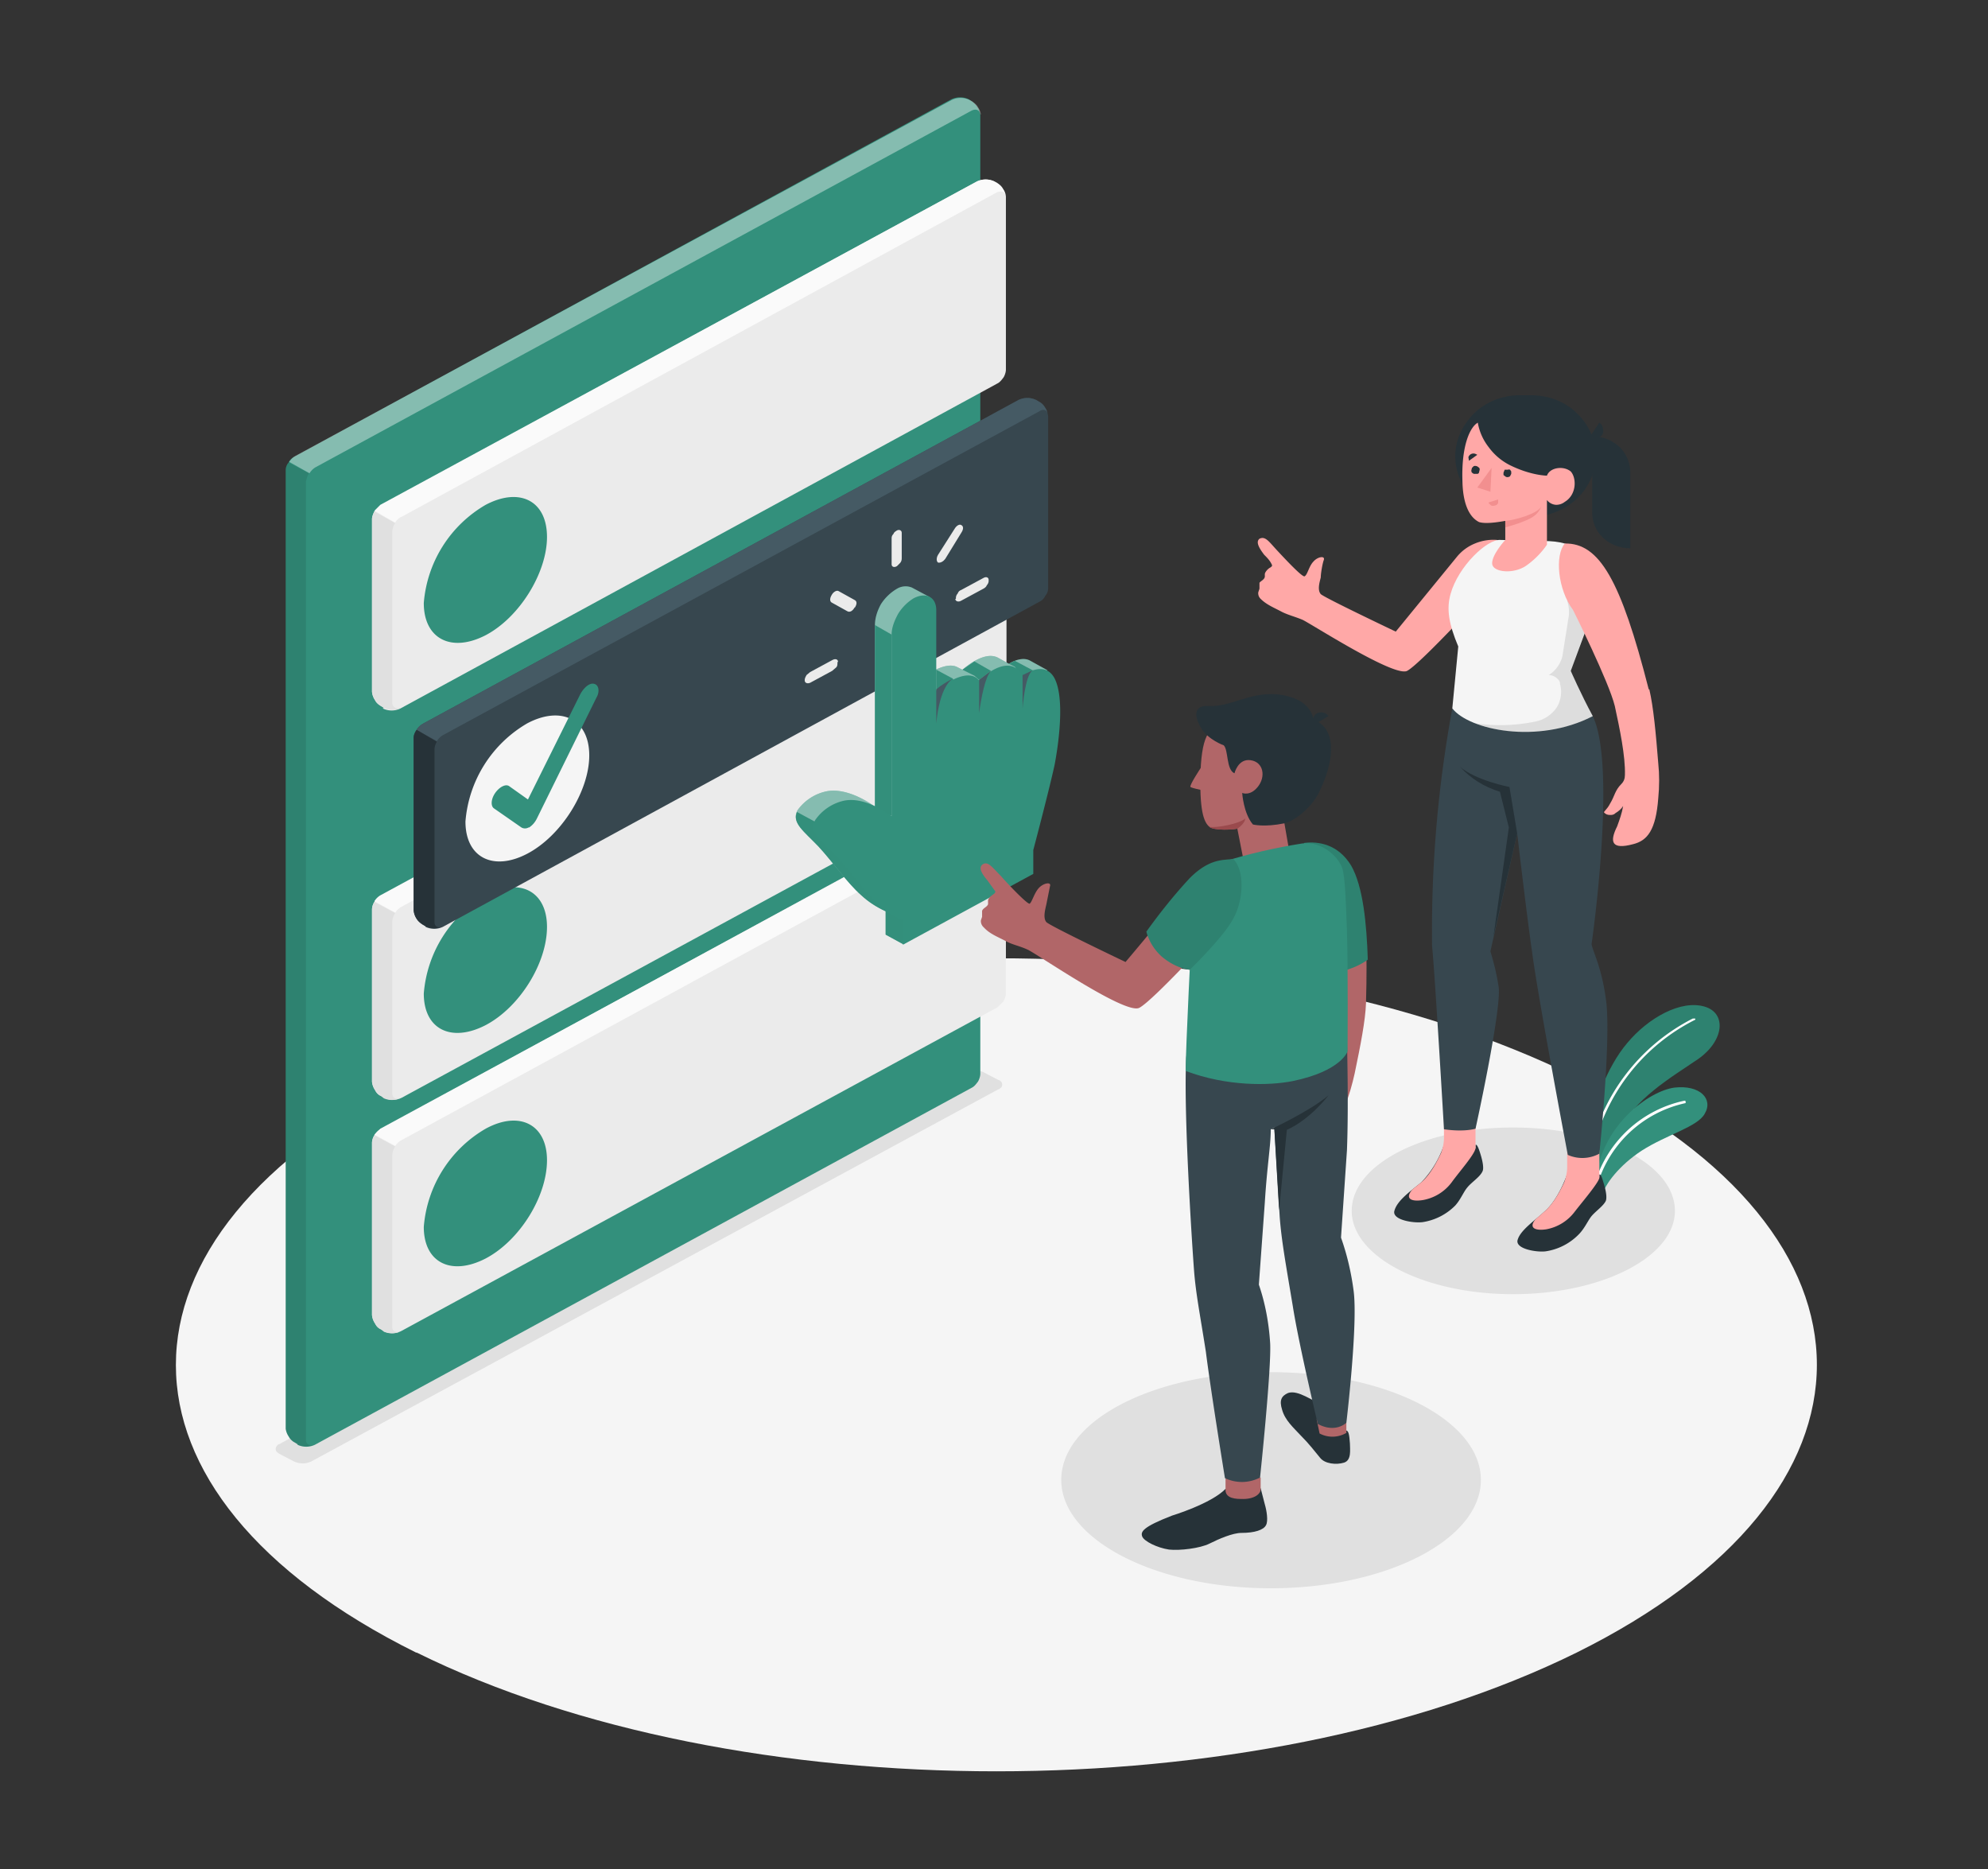 <svg xmlns="http://www.w3.org/2000/svg" width="334" height="314" fill="none"><rect width="100%" height="100%" fill="#333333" stroke="none"/><path fill="#F5F5F5" d="M70 277.6c53.8 26.6 141 26.6 194.9 0 53.8-26.7 53.8-70 0-96.6-53.9-26.7-141.1-26.7-195 0-53.8 26.7-53.8 69.9 0 96.6Z"/><path fill="#E0E0E0" d="m46.9 244.2 2.5 1.3a3.4 3.4 0 0 0 2.9 0L167.7 183c.2 0 .3-.2.5-.3a.8.8 0 0 0 0-1 .9.9 0 0 0-.5-.3l-2.5-1.3a3.4 3.4 0 0 0-2.8 0L46.9 242.6c-.2 0-.3.2-.4.3a.8.8 0 0 0 0 1l.4.3ZM213.5 266.8c19.5 0 35.3-8.2 35.3-18.2s-15.8-18.1-35.3-18.1c-19.4 0-35.2 8-35.2 18.1 0 10 15.8 18.2 35.2 18.2ZM254.2 217.4c15 0 27.2-6.3 27.2-14 0-7.8-12.1-14-27.2-14-15 0-27.1 6.2-27.1 14 0 7.7 12.1 14 27.1 14Z"/><path fill="#33907C" d="M267.5 189.3c0-3.2 2.4-10 5.9-14.1 3.5-4.2 9-7.3 13-6.1 3.7 1.1 3.3 5.7-1.1 8.8-4.4 3-11.1 6.9-13 12.1l-4 6.4-.8-7.1Z"/><path fill="#000" d="M267.5 189.3c0-3.2 2.4-10 5.9-14.1 3.5-4.2 9-7.3 13-6.1 3.7 1.1 3.3 5.7-1.1 8.8-4.4 3-11.1 6.9-13 12.1l-4 6.4-.8-7.1Z" opacity=".1"/><path fill="#fff" d="M267.3 193.7a.3.3 0 0 0 .3-.2 32.5 32.5 0 0 1 17.2-22.2.2.2 0 0 0 0-.2H284.4a33 33 0 0 0-17.3 22.5h.1Z"/><path fill="#33907C" d="M269.2 200.7c.5-1.8 2.8-4.9 6.6-7.4 4.2-2.7 9.4-4 10.6-6.2 1.5-2.5-.8-4.9-5.1-4.4-4.3.6-11.8 6.2-13 14.5l.9 3.5Z"/><path fill="#fff" d="M268.3 198.8h.1l.1-.2a19.8 19.8 0 0 1 14.7-13.3V185a.2.2 0 0 0-.2-.1 20 20 0 0 0-15 13.7l.1.1h.2Z"/><path fill="#33907C" d="m50 242.6-.5-.3c-.4-.2-.8-.6-1-1a3 3 0 0 1-.5-1.3V79c0-.5.2-1 .5-1.3.2-.5.6-.8 1-1l110.3-60a3.4 3.4 0 0 1 3 0l.4.3c.5.3.8.7 1 1 .3.5.5 1 .5 1.4v161c0 .4-.2 1-.4 1.3-.3.4-.6.8-1 1l-110.4 60a3.4 3.4 0 0 1-2.9 0Z"/><path fill="#fff" d="M164.7 19.2c-.1-.7-.7-1-1.5-.6L53 78.5a3 3 0 0 0-1 1l-3.4-1.9a3 3 0 0 1 1-1l110.3-59.8a3.4 3.4 0 0 1 3 0l.4.2c.4.3.8.6 1 1 .3.4.4.8.5 1.2Z" opacity=".4"/><path fill="#000" d="M52.7 242.7a3.5 3.5 0 0 1-2.7 0l-.5-.4c-.4-.2-.8-.6-1-1a3 3 0 0 1-.5-1.4V79c0-.5.2-1 .5-1.3l3.4 1.8c-.3.5-.4 1-.5 1.4v161c0 .7.6 1 1.3.8Z" opacity=".1"/><path fill="#EBEBEB" d="m64.5 184.4-.5-.3c-.5-.2-.8-.6-1-1a3 3 0 0 1-.5-1.4v-28.9c0-.5.2-1 .4-1.3.3-.5.6-.8 1-1L164.2 96a3.4 3.4 0 0 1 3 0l.4.3c.5.3.8.6 1 1 .3.4.5 1 .5 1.4v29c0 .4-.2.9-.4 1.3l-1 1-100.2 54.4a3.4 3.4 0 0 1-3 0Z"/><path fill="#FAFAFA" d="M169 98.5c-.1-.7-.7-1-1.5-.6l-100 54.4a3 3 0 0 0-1.1 1l-3.5-1.9a3 3 0 0 1 1-1L164.2 96a3.4 3.4 0 0 1 3 0l.4.3c.4.2.8.6 1 1 .3.3.4.7.5 1.2Z"/><path fill="#E0E0E0" d="M67.2 184.5a3.4 3.4 0 0 1-2.7 0l-.5-.4c-.5-.2-.8-.6-1-1a3 3 0 0 1-.5-1.4v-28.9c0-.5.2-1 .4-1.3l3.5 1.9c-.3.4-.4.8-.5 1.3v29c0 .7.6 1 1.3.8Z"/><path fill="#33907C" d="M81.6 150.4c5.7-3.1 10.3-.7 10.3 5.3 0 6.1-4.6 13.5-10.3 16.5-5.8 3-10.4.7-10.4-5.3a21 21 0 0 1 10.4-16.5Z"/><path fill="#EBEBEB" d="m64.5 223.6-.5-.3c-.5-.2-.8-.6-1-1a3 3 0 0 1-.5-1.4V192c0-.5.2-1 .4-1.3.3-.5.6-.8 1-1l100.2-54.5a3.4 3.4 0 0 1 3 0l.4.3c.5.3.8.6 1 1 .3.4.5 1 .5 1.4v29c0 .4-.2.9-.4 1.3l-1 1-100.2 54.4a3.4 3.4 0 0 1-3 0Z"/><path fill="#FAFAFA" d="M169 137.7c-.1-.7-.7-1-1.5-.6l-100 54.4a3 3 0 0 0-1.1 1l-3.5-1.9 1-1 100.2-54.3a3.4 3.4 0 0 1 3 0l.4.2c.4.3.8.6 1 1 .3.3.4.7.5 1.2Z"/><path fill="#E0E0E0" d="M67.2 223.7a3.4 3.4 0 0 1-2.7 0l-.5-.4c-.5-.2-.8-.6-1-1a3 3 0 0 1-.5-1.4V192c0-.5.2-1 .4-1.3l3.5 1.9c-.3.4-.4.8-.5 1.3v29c0 .7.6 1 1.3.8Z"/><path fill="#33907C" d="M81.6 189.6c5.7-3.1 10.3-.7 10.3 5.3 0 6.1-4.6 13.5-10.3 16.5-5.8 3-10.4.7-10.4-5.3a21 21 0 0 1 10.4-16.5Z"/><path fill="#EBEBEB" d="m64.5 118.9-.5-.3c-.5-.3-.8-.6-1-1a3 3 0 0 1-.5-1.4v-29c0-.4.2-.9.4-1.3l1-1 100.2-54.4a3.4 3.4 0 0 1 3 0l.4.3c.5.2.8.6 1 1 .3.4.5.9.5 1.3v29c0 .4-.2 1-.4 1.3-.3.4-.6.8-1 1L67.3 119a3.4 3.4 0 0 1-3 0Z"/><path fill="#FAFAFA" d="M169 33c-.1-.8-.7-1-1.5-.7l-100 54.5c-.5.2-.9.6-1.1 1l-3.5-2 1-1 100.2-54.3a3.4 3.4 0 0 1 3 0l.4.2c.4.3.8.6 1 1 .3.4.4.8.5 1.2Z"/><path fill="#E0E0E0" d="M67.2 119a3.4 3.4 0 0 1-2.7-.1l-.5-.3c-.5-.3-.8-.6-1-1a3 3 0 0 1-.5-1.4v-29c0-.4.2-.9.4-1.3l3.5 2c-.3.3-.4.8-.5 1.3V118c0 .8.6 1.1 1.3.9Z"/><path fill="#33907C" d="M81.6 84.8c5.7-3 10.3-.7 10.3 5.4 0 6-4.6 13.5-10.3 16.5-5.8 3-10.4.6-10.4-5.4a21 21 0 0 1 10.4-16.5Z"/><path fill="#37474F" d="m71.5 155.6-.5-.3c-.4-.3-.8-.6-1-1a3 3 0 0 1-.5-1.4v-29c0-.4.2-.9.5-1.3.2-.4.6-.7 1-1l100.1-54.4a3.4 3.4 0 0 1 3 0l.5.3c.4.2.8.6 1 1 .3.4.4.9.5 1.4v28.9c0 .5-.2 1-.5 1.3-.2.5-.6.8-1 1L74.4 155.7a3.4 3.4 0 0 1-2.9 0Z"/><path fill="#455A64" d="M176 69.6c0-.7-.7-1-1.4-.5L74.4 123.5a3 3 0 0 0-1 1l-3.4-1.9c.2-.4.6-.8 1-1l100.1-54.4a3.4 3.4 0 0 1 3 0l.5.3c.4.2.7.5 1 1 .2.3.4.7.4 1.1Z"/><path fill="#263238" d="M74.2 155.7a3.5 3.5 0 0 1-2.7-.1l-.5-.3a3 3 0 0 1-1.5-2.4v-29c0-.4.2-.9.5-1.3l3.4 2c-.2.3-.4.8-.4 1.3v29c0 .7.5 1 1.2.8Z"/><path fill="#F5F5F5" d="M88.6 121.5c5.7-3 10.4-.7 10.4 5.4 0 6-4.7 13.5-10.4 16.5s-10.4.7-10.4-5.4a21 21 0 0 1 10.4-16.5Z"/><path fill="#33907C" d="M88.8 139a1.2 1.2 0 0 1-1.2 0l-4.6-3.2c-.6-.4-.5-1.6.2-2.6s1.8-1.6 2.4-1.1l3.1 2.2 8.8-17.7c.6-1.1 1.6-2 2.4-1.7.7.2.9 1.3.3 2.3l-10 20.3c-.3.6-.7 1.1-1.3 1.5ZM176 112.6l-2.9-1.6c-1.2-.7-2.8 0-3.6.5l-1.8-1c-2.2-1.2-5.3 1.4-6 2l-.8-.4c-2.3-1.3-6.5 2.2-6.5 2.2v-13.2l1.8-.8-3-1.6a2.8 2.8 0 0 0-2.5.2 8 8 0 0 0-2.7 2.6c-.6 1.1-1 2.3-1 3.5v30.5c-2.7-1.9-5.6-3-8-2.6a8 8 0 0 0-5 3.2c-1.1 2 .9 3.3 3.5 6 2.6 3 4.9 6.2 7.3 8.3 1.1 1.1 2.5 2 4 2.6v4l3 1.6 19-13.5v-4s2.6-10.1 3.5-14.4c.8-4 1.6-10.6.2-14l1.5-.1Z"/><path fill="#fff" d="m176 112.6-2.9-1.6c-1.2-.7-2.8 0-3.6.5l-1.8-1c-2.2-1.2-5.3 1.4-6 2l-.8-.4c-2.3-1.3-6.5 2.2-6.5 2.2v-13.2l1.8-.8-3-1.6a2.8 2.8 0 0 0-2.5.2 8 8 0 0 0-2.7 2.6c-.6 1.1-1 2.3-1 3.5v30.5c-2.7-1.9-5.6-3-8-2.6a8 8 0 0 0-5 3.2c-1.1 2 .9 3.3 3.5 6 2.6 3 4.9 6.2 7.3 8.3 1.1 1.1 2.5 2 4 2.6v4l3 1.6 19-13.5v-4s2.6-10.1 3.5-14.4c.8-4 1.6-10.6.2-14l1.5-.1Z" opacity=".4"/><path fill="#33907C" d="m154.6 147.7-14.4-7.9-6.3-3.4c-.8 1.9 1.1 3.2 3.6 5.8 2.6 2.8 4.9 6.2 7.2 8.2 1.2 1.1 2.6 2 4.1 2.7v3.9l2.9 1.6 4.2-3-1.3-8ZM149.8 106.6 147 105v32h2.8v-30.4ZM172.4 114.7l2.2-1.6-.1-.4h.8l-1.8-.1-3-1.6-1 .5 1 .5 1.9 2.7ZM164.5 114.2l2-1.5-2.8-1.6-2 1.4 2 1 .8.7ZM160.1 114l-2.8-1.5v3.4l3.3-1.2-.5-.6Z"/><g fill="#000" opacity=".1"><path d="m154.6 147.7-14.4-7.8-6.3-3.5c-.8 1.9 1.1 3.2 3.6 5.8 2.6 2.8 4.9 6.2 7.2 8.2 1.2 1.2 2.6 2 4.1 2.7v3.9l2.9 1.6 4.2-3-1.3-8ZM149.8 106.6 147 105v32h2.8v-30.4ZM172.4 114.7l2.2-1.6-.1-.4h.8l-1.8-.1-3-1.6-1 .5 1 .5 1.9 2.7ZM164.5 114.2l2-1.5-2.8-1.6-2 1.4 2 1 .8.7ZM160.1 114l-2.8-1.5v3.4l3.3-1.2-.5-.6Z" opacity=".1"/></g><path fill="#33907C" d="M151.7 158.6v-4c-1.5-.6-3-1.5-4-2.6-2.4-2.1-4.7-5.5-7.3-8.3-2.6-2.7-4.7-4-3.4-6a8 8 0 0 1 4.8-3.2c2.5-.5 5.3.7 8 2.6v-30.5c0-1.2.5-2.4 1.1-3.5a8 8 0 0 1 2.6-2.6c2.1-1.1 3.8-.2 3.8 2V116s5.1-4.3 7.2-1.7c0 0 5-5 7.3-.8 0 0 3.7-2.8 5.4.5 1.6 3.2.8 10.1 0 14.4-.9 4.2-3.6 14.4-3.6 14.4v4l-21.9 11.9Z"/><path fill="#455A64" d="M157.3 121.6s.4-6.1 2.8-7.6c-1 .5-2 1.1-2.8 1.8v-.1V121.7ZM164.5 114.2v5.6s.7-5.8 2-7.1l-2 1.5ZM171.8 113.4v5.6s.4-5.6 1.7-6.4l-1.7.8Z"/><path fill="#EBEBEB" d="M150.7 95.1c-.5.3-.9.1-.9-.3v-4.4c0-.3.1-.5.3-.7.1-.3.3-.4.6-.6.4-.2.8 0 .8.4v4.3c0 .3-.1.6-.3.8l-.5.5ZM143.6 102c-.3.6-.8.9-1.2.7l-2.7-1.5c-.3-.2-.3-.7 0-1.2.3-.6.9-.9 1.2-.7l2.7 1.5c.4.2.4.7 0 1.3ZM140.7 111.2v.1c0 .3 0 .6-.2.8l-.7.6-3.7 2c-.5.2-.9 0-.9-.4v-.1c0-.3.2-.6.3-.8l.6-.5 3.7-2c.5-.3 1-.2 1 .3ZM160.6 100.6v-.2c0-.2.1-.5.3-.7.1-.3.3-.5.6-.6l3.7-2c.5-.3.9-.1.9.3v.2c0 .2-.1.5-.3.7-.1.3-.4.5-.6.6l-3.7 2c-.5.3-1 .1-1-.3ZM157.6 94.5c-.3-.2-.3-.8 0-1.3l2.8-4.4c.3-.5.8-.8 1.1-.6.4.2.4.7 0 1.3l-2.7 4.4c-.3.4-.8.7-1.2.6Z"/><path fill="#263238" d="M263.3 198v-.8c-.3.9-1.7 4.5-3.8 6.3-1.6 1.5-4 3.1-4.5 4.7-.6 1.6 3.2 2.2 4.7 2a9.8 9.8 0 0 0 5.5-2.8c1-1 1.5-2.2 2.1-3 .7-.9 2.1-1.8 2.5-2.7.2-.6 0-1.7-.3-2.7-.3-1-.5-1.8-.8-1.7v.5c-.8.6-1.7.9-2.7.9-.8 0-2.7-.2-2.7-.7Z"/><path fill="#FFA8A7" d="m258 204.8 1.5-1.3c1.5-1.3 2.6-3.4 3.3-4.9.3-.8.5-1.7.5-2.6v-2.8h5.4V197.9c-.3 1-2.7 3.8-4.1 5.6a7.7 7.7 0 0 1-4.8 3c-2 .3-3-.3-1.8-1.7Z"/><path fill="#263238" d="M242.6 193v-.7a17 17 0 0 1-3.8 6.3c-1.7 1.4-4 3-4.5 4.7-.6 1.6 3.1 2.2 4.7 2a9.8 9.8 0 0 0 5.5-2.8c.9-1 1.4-2.3 2-3 .7-.9 2.2-1.8 2.6-2.8.2-.5 0-1.6-.3-2.6s-.6-1.9-.9-1.8v.6c-.7.5-1.7.8-2.7.8-.7 0-2.6-.1-2.6-.7Z"/><path fill="#FFA8A7" d="m237.3 199.8 1.5-1.2c1.5-1.3 2.6-3.4 3.3-4.9.3-.8.5-1.7.5-2.6v-2.9h5.3v4.7c-.2 1.1-2.7 3.9-4 5.7a7.7 7.7 0 0 1-4.9 3c-2 .3-3-.3-1.7-1.8Z"/><path fill="#37474F" d="M267.6 120.3c4.1 8.5-.2 38.3-.2 38.3.2 1.3 1.8 4 2.5 10 .7 7.2-1.2 25.2-1.2 25.2a6 6 0 0 1-5.3.2s-5.1-27-6-34.1c-.9-6.2-2.5-19.9-2.5-19.9l-4.5 19.8c.6 2 1.1 4 1.4 6.1.4 4.2-3.9 23.7-3.9 23.7s-1.8.6-5.3.1c0 0-1.5-25.8-2-30.8A206 206 0 0 1 244 119l23.6 1.2Z"/><path fill="#263238" d="m254.9 140-1.3-7.8s-5.7-1.1-8.3-3.4c1.8 2 4.1 3.4 6.7 4.2l1.5 6-2.6 18.4 4-17.4Z"/><path fill="#FFA8A7" d="M251.5 90.7a8 8 0 0 0-3.7.6 7.6 7.6 0 0 0-3 2.2l-10.3 12.6s-12-5.7-12.6-6.3c-.6-.7-.2-2 0-2.8 0-.7.3-2.4.5-2.9.3-.8-1-.6-1.7.2-.8.8-1 2.2-1.5 2.5-.3.3-3.2-2.8-4.6-4.3-1.4-1.5-2-2.5-3-2-.6.5-.2 1.4.8 2.7.5.5 1 1 1.3 1.7.1.2-.2.4-.4.5-.3.2-.7.6-.8 1v.5c-.1.5-.7.7-.9 1v1l-.2.6a1.3 1.3 0 0 0 .4 1.1c1 1 2.3 1.5 3.6 2.2 1 .5 2.2.8 3.4 1.3 1.2.5 15.4 9.7 17.6 8.6 2.3-1.2 13.9-13.9 13.9-13.9 3.3-5.2 1.2-8.1 1.2-8.1Z"/><path fill="#F5F5F5" d="M260.3 90.9c5.3.3 5.7 2.7 7 5.4 1 2 1 4.3.3 6.4l-3.7 10s1.7 3.9 3.7 7.6c-9.3 4.8-20.8 2.3-23.6-1.3l1-10.4c-1.6-3.8-2-6.3-1.3-8.8 1.3-4.7 6.2-9.3 8.4-9.1l8.2.2Z"/><path fill="#263238" d="M255.2 86.8h2.1a11.4 11.4 0 0 0 7.6-3 10.1 10.1 0 0 0 3.2-7.2 10 10 0 0 0-3.2-7.2c-2-2-4.8-3-7.7-3h-1.9c-2.9 0-5.6 1.1-7.6 3-2 2-3.2 4.5-3.2 7.2s1.1 5.3 3.1 7.2c2 1.9 4.8 3 7.6 3Z"/><path fill="#263238" d="M273.9 92.1c-1.7 0-3.3-.6-4.5-1.7a5.8 5.8 0 0 1-1.9-4.3V73.3A6.7 6.7 0 0 1 272 75a6 6 0 0 1 1.9 4.3V92Z"/><path fill="#263238" d="m268.7 71-1.6 2.4a1.5 1.5 0 0 0 1.1.2c.2 0 .4 0 .5-.2.2 0 .4-.2.5-.4.2-.3.2-.7.1-1 0-.4-.3-.8-.6-1Z"/><path fill="#FFA8A7" d="M248.3 71c-1.2.6-2.8 3.6-2.6 9.8.1 5.2 2 6.5 2.8 6.9 1 .3 2.7.1 4.4-.2v3.2s-2.3 2.5-2.2 4c.1 1.4 3.4 1.8 5.6.4a14 14 0 0 0 3.6-3.6V84a2.1 2.1 0 0 0 1.5.8 2.3 2.3 0 0 0 1.5-.5c2-1.2 2-4 1-5.1-1.2-1-3.5-.7-4 .7 0 0-2.7 0-6.3-1.8a10 10 0 0 1-3.5-3 9.2 9.2 0 0 1-1.8-4Z"/><path fill="#263238" d="M252.6 79.4v.4l.4.3a.7.7 0 0 0 .7-.1l.2-.4v-.4l-.2-.3a.7.7 0 0 0-.4 0h-.5l-.2.5Z"/><path fill="#F28F8F" d="m251.7 83.9-1.6.5s0 .2.2.3l.2.2a.9.9 0 0 0 .7 0c.2 0 .4-.2.5-.4V84Z"/><path fill="#263238" d="m246.8 77.4 1.4-1-.2-.1a.9.9 0 0 0-1.3.5l.1.6ZM247.2 79a.6.6 0 0 0 .1.4l.3.2H248.2c.2 0 .3-.2.3-.3l.1-.4c0-.1 0-.3-.2-.4a.8.8 0 0 0-.8-.2l-.3.3-.1.4Z"/><path fill="#F28F8F" d="m250.6 78.6-.2 4-2.2-.7 2.4-3.3ZM253 87.5c1.7-.2 5.4-1.2 6-2.5-.3.7-.7 1.3-1.3 1.7-1.1.9-4.8 1.9-4.8 1.9v-1Z"/><path fill="#000" d="M258 121.2a5.7 5.7 0 0 0 3.5-2.3 5 5 0 0 0 .6-4c0-.5-.3-.8-.7-1.1a2 2 0 0 0-1.2-.4 5.2 5.2 0 0 0 2.3-3.2l1-6.3c.2-1 .1-2-.2-3l3.7-4.1.7.4c.6 1.8.5 3.7-.2 5.5l-3.6 10s1.7 3.9 3.7 7.6a25 25 0 0 1-19.8 1.2c3.4.5 6.8.4 10.2-.3Z" opacity=".1"/><path fill="#FFA8A7" d="M277 115.8c-4.7-18.4-8.3-24.6-14.1-24.5-1.7 2-1.2 7.7 1.4 11.2 0 0 6 12 7 16.1.8 3.7 1.8 8.4 1.7 11.6 0 .6-.2 1.1-.6 1.5-1.1 1.1-1.1 2-1.9 3.3-.5 1-1.1 1.3-1 1.5.3.3.6.4 1 .4.3 0 .6 0 .9-.3.5-.3 1-.7 1.3-1.2-.2 1.2-.6 2.3-1 3.4-1.3 2.6-1 4 2.7 3 2.4-.6 3.8-2.4 4.2-7.7.2-2 .2-4 0-5.9-.4-5-.8-9.4-1.5-12.4Z"/><path fill="#B16668" d="M229.5 168.5c.5-18-1-22.2-6.1-25.5l-2 10.4s2.3 12.2 2 16.3c-.1 3.6-.5 8-1.4 11-.2.5-.5 1-1 1.2-1.3.8-1.8 1.6-2.8 2.5-.8.8-1.4 1-1.4 1.2.2.3.4.5.7.6h1l1.8-1c-.5 1.1-1.1 2.2-1.9 3-1.8 2.2-1.9 3.4 1.8 3.5 2.3 0 4-1.3 5.8-6 .7-1.8 1.2-3.6 1.6-5.4 1-4.8 1.8-8.9 1.9-11.8Z"/><path fill="#33907C" d="M219.1 141.6c2.4-.3 5.7.2 7.9 3.8 2 3.5 2.6 9.7 2.8 15.8 0 0-4.2 3.3-9.3 1.7l-1.4-21.3Z"/><path fill="#000" d="M219.1 141.6c2.4-.3 5.7.2 7.9 3.8 2 3.5 2.6 9.7 2.8 15.8 0 0-4.2 3.3-9.3 1.7l-1.4-21.3Z" opacity=".1"/><path fill="#263238" d="M226.2 240.3c.4.1.5.8.6 2.2 0 1 .3 2.8-1 3.2-1.3.4-3.2.2-4-.8-1-1.2-1.8-2.3-3.3-3.8-1.2-1.3-2.6-2.5-3.1-4.3-.5-1.6-.1-2.3 1-2.8 1.7-.6 4.3 1.5 5.5 1.8 1.1.3 4 4.4 4.3 4.5Z"/><path fill="#B16668" d="M226.2 239v1.7a4.6 4.6 0 0 1-4.5.1l-.5-2.4 5 .6Z"/><path fill="#263238" d="m211.8 250 .7 2.7c.3 1 .6 2.8.2 3.5-.4.8-1.9 1.3-4.1 1.3-1.5 0-3.8 1-5.4 1.8-1.6.8-5 1.2-6.8 1-2-.3-4.2-1.4-4.5-2.2-.3-.8.1-1.6 5-3.5 0 0 6.6-2 9-4.5l5.9-.1Z"/><path fill="#B16668" d="M211.8 248.2v2c0 .7-1 1.7-3.3 1.6-1.6 0-2.7-.4-2.6-1.7v-1.8l5.9-.1Z"/><path fill="#37474F" d="M227.4 216.7c-.4-3-1.1-6-2.1-8.8l1-14.7c.3-7.8 0-17.5 0-19.5 0 0-26.5-5-27 4-.5 8.9 1 31.7 1.3 35.6.3 4 1 7.4 2 13.8.8 6.4 3.2 21.2 3.2 21.2a6.6 6.6 0 0 0 5.9-.1s1.9-18 1.7-22.5c-.2-3.3-.8-6.7-1.9-9.9l1-13.8c.4-6.4 1-9.5 1-12.3l.6-.3.9 15c.3 4 1 7.8 2.2 15 1 6.4 4.2 19.8 4.2 19.8 3 1.6 4.8-.2 4.8-.2s2-16.8 1.2-22.3Z"/><path fill="#263238" d="M213.5 189.7s6.5-3 9.7-5.7c0 0-3 4-7 5.8l-1.3 13.5-.8-13.6h-.6Z"/><path fill="#B16668" d="m207.8 138.8 1.6 8.1 7.8-.5-1.6-9.2-7.8 1.6Z"/><path fill="#33907C" d="M225.5 145.8c-.8-2.2-3.8-4.6-6.8-4.1-4.4.7-8.8 1.7-13 3-2.8 1-5.3 3.2-5.5 11.7 0 0-1 19.7-1 23.5 6.9 2.6 14 2.5 18 1.7 8.2-1.7 9.2-5 9.2-5s.1-14-.1-20.2c-.2-5.2-.3-9-.8-10.6Z"/><path fill="#B16668" d="M201.8 128.9s-2 3-1.8 3.3c.3.2 1.8.5 1.8.5v-3.8Z"/><path fill="#B16668" d="M207.3 120.7c-4.2.9-5.3 2.6-5.6 8.8-.2 6.5.5 8.6 1.5 9.4.6.6 4 .6 5.7.1 2.1-.6 7-2.3 9.1-5.6 2.6-4 3.2-9.1.3-11.2-4.1-2.9-9.3-2-11-1.5Z"/><path fill="#9A4A4D" d="M207.9 139.2c1.4-1 1.3-1.7 1.3-1.7-1 .9-4.8 1.6-6 1.4.5.5 3 .6 4.7.3Z"/><path fill="#263238" d="M201.8 122.3c1.2 2 3.8 2.9 3.8 2.9.8.8.4 4.1 1.8 4.7 0 0 .6-2.5 2.7-2.2 2.2.3 2.6 2.8 1.2 4.5-1.3 1.6-2.6 1-2.6 1s.2 3.4 1.8 5.3c0 0 1.9.5 5.3-.2 2-.5 4.9-3 6-5.6 2.6-5.5 2.6-10.4-1.1-11.8-.5-2.5-2.6-3.6-5-4.1-5.3-1-8.6 2-12.6 1.8-2.3-.2-2.7 1.4-1.3 3.7Z"/><path fill="#263238" d="m220.8 121.7 2.4-1.4c-.2-.3-.5-.5-.9-.6-.4-.1-.8 0-1 .1-.4.2-.6.5-.7.9-.1.3 0 .7.2 1Z"/><path fill="#B16668" d="M205.8 144.7s-3.9.7-5.9 3.6c-2 2.9-10.8 13.3-10.8 13.3s-12.6-6-13.3-6.7c-.6-.7-.2-2.1 0-3l.6-3c.3-.8-1-.6-1.8.2s-1.2 2.4-1.6 2.7c-.3.2-3.4-3-4.8-4.6-1.5-1.5-2.2-2.6-3.1-2-.7.5-.3 1.4.8 2.7l1.3 1.8c.1.3-.3.5-.4.6-.3.2-.8.6-.8 1v.6c-.2.5-.8.6-1 1.1v1l-.2.6a1.4 1.4 0 0 0 .5 1.2c1 1.1 2.4 1.6 3.7 2.3 1.1.6 2.3.8 3.6 1.4 1.3.5 16.4 11 18.8 9.8 2.4-1.2 14.5-14.5 14.5-14.5a8.8 8.8 0 0 0 0-10Z"/><path fill="#33907C" d="M207.2 144.3c-1.7.2-4-.1-7.3 3.2-2.6 2.8-5 5.8-7.3 9a8.6 8.6 0 0 0 2.6 4.2c1.3 1.1 3 2 4.7 2.2 0 0 5.7-5.5 7.3-8.6 1.7-3 2-8 0-10Z"/><path fill="#000" d="M207.2 144.3c-1.7.2-4-.1-7.3 3.2-2.6 2.8-5 5.8-7.3 9a8.6 8.6 0 0 0 2.6 4.2c1.3 1.1 3 2 4.7 2.2 0 0 5.7-5.5 7.3-8.6 1.7-3 2-8 0-10Z" opacity=".1"/></svg>